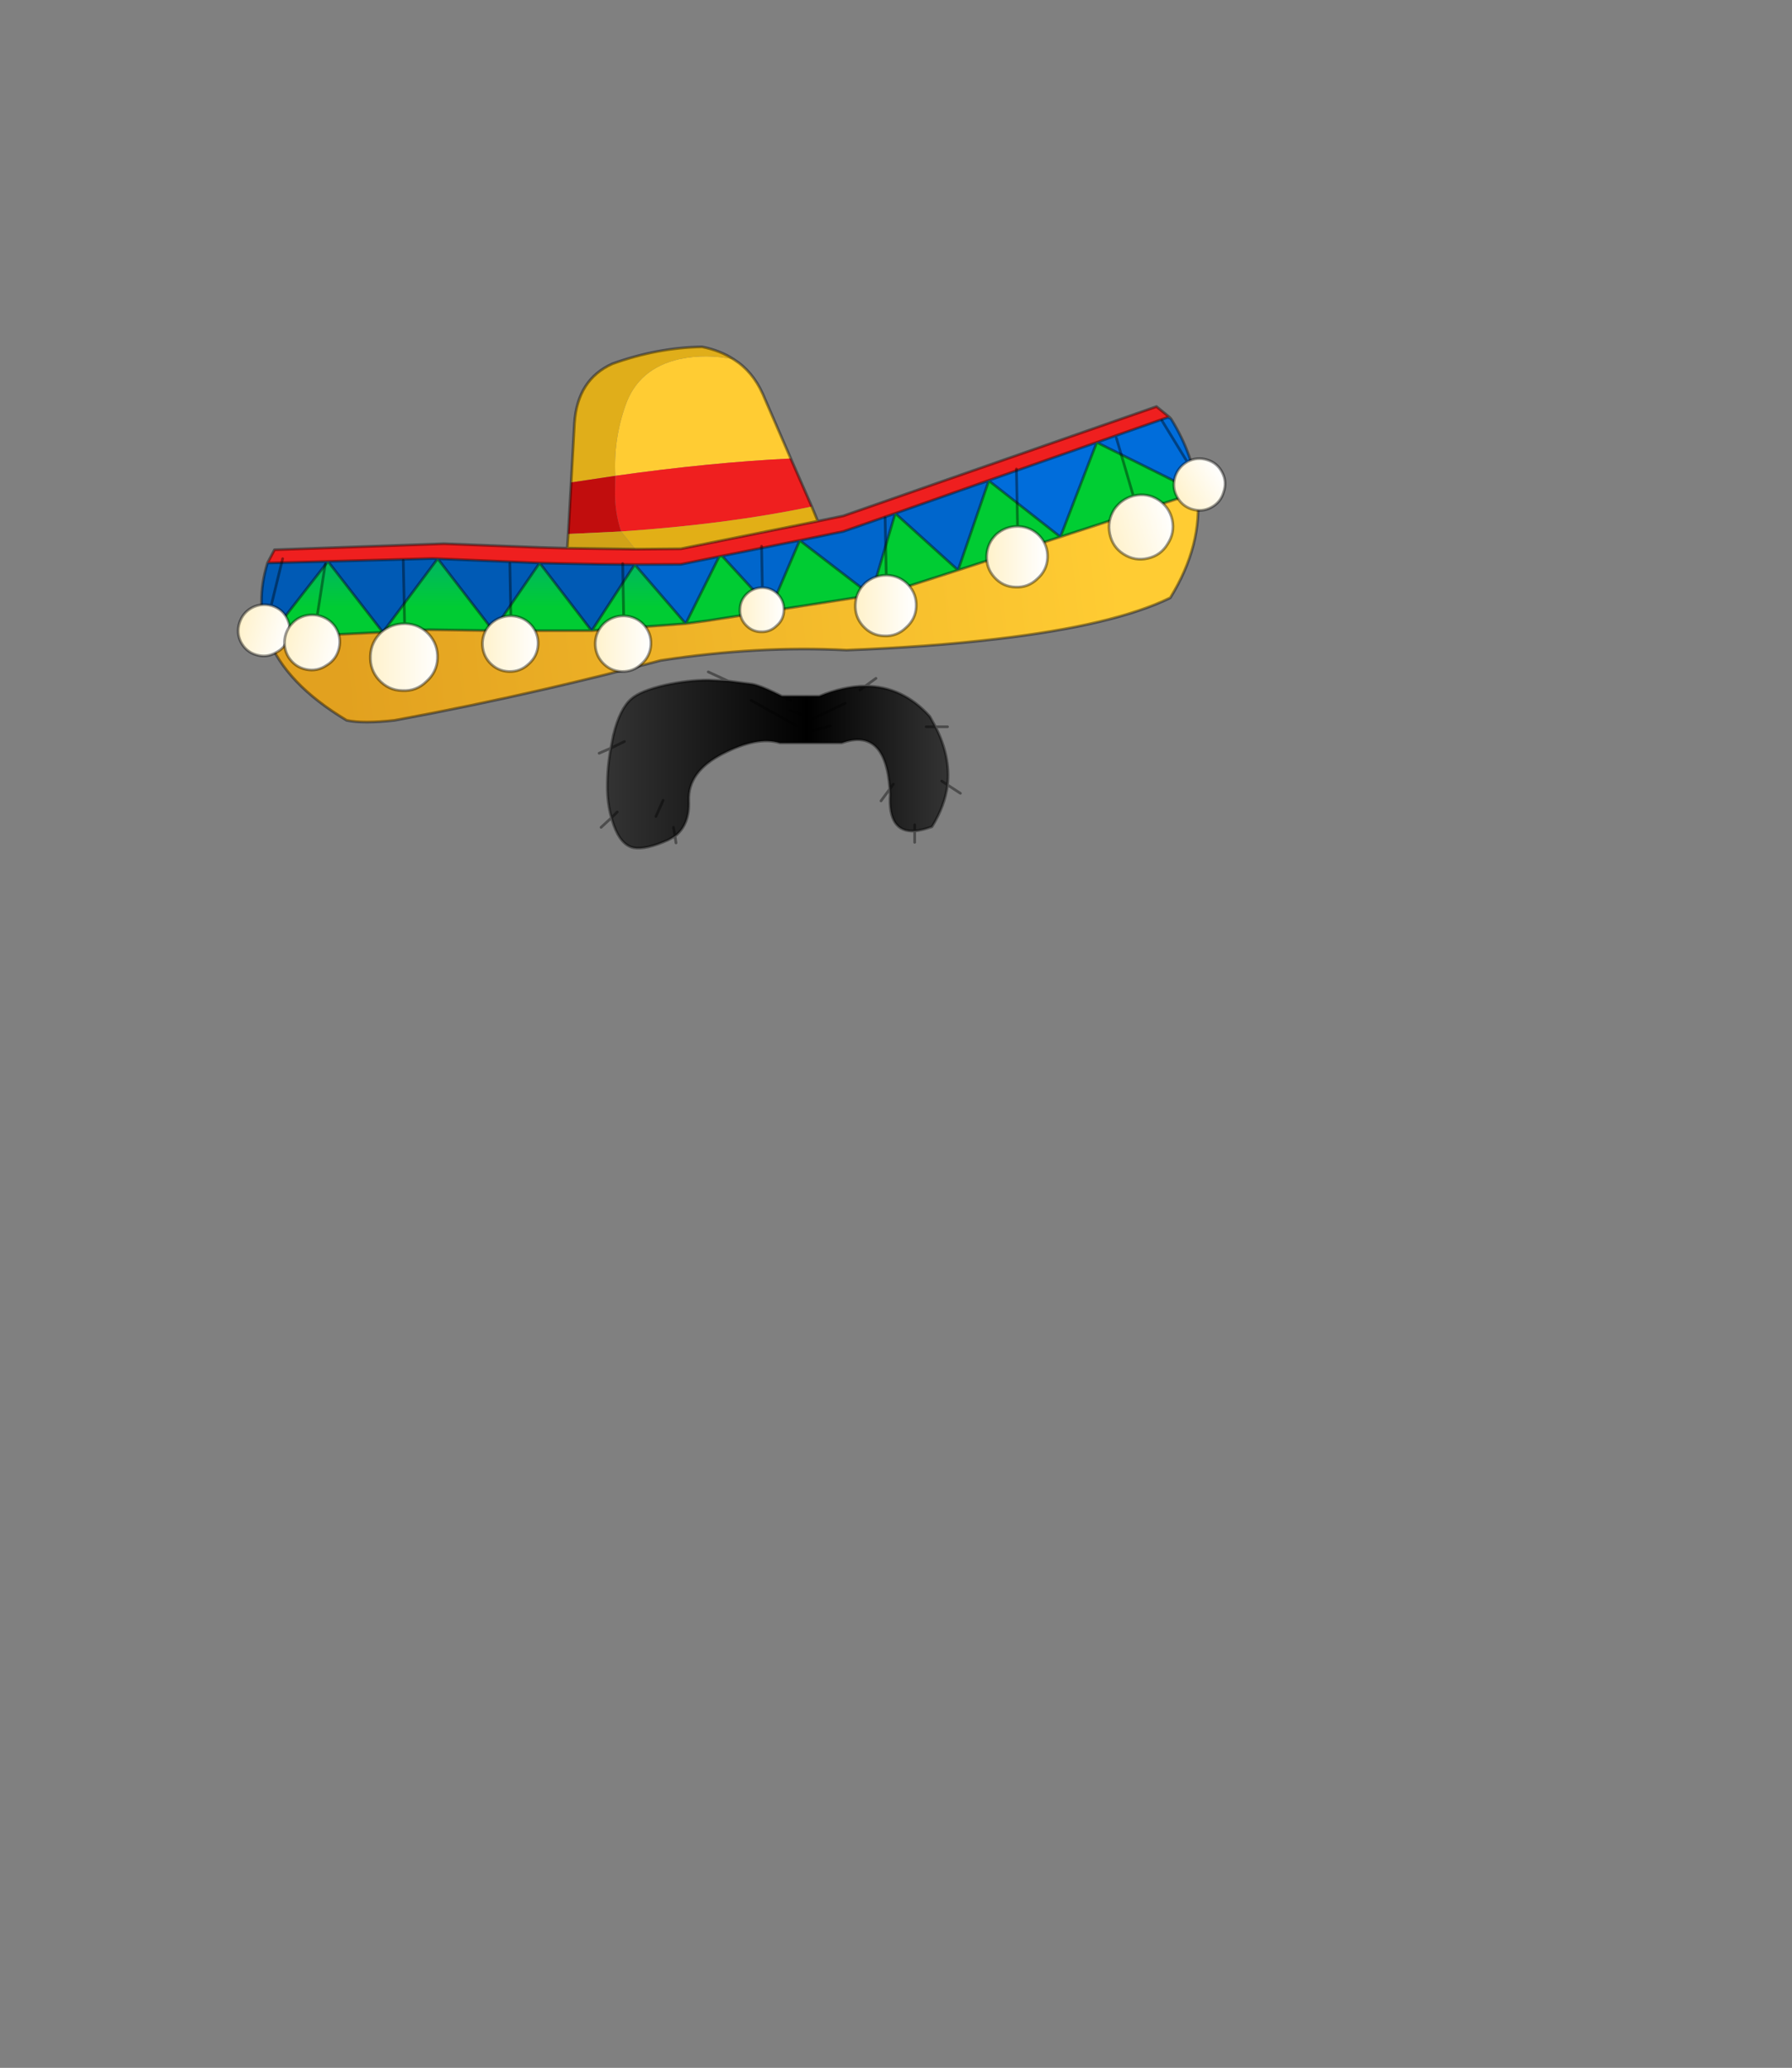 <?xml version="1.0" encoding="UTF-8" standalone="no"?>
<svg xmlns:xlink="http://www.w3.org/1999/xlink" height="531.5px" width="460.6px" xmlns="http://www.w3.org/2000/svg">
  <rect width="100%" height="100%" fill="#808080" stroke="none"/>
  <g transform="matrix(1.0, 0.0, 0.0, 1.0, 193.65, 334.05)">
    <use height="129.55" transform="matrix(1.0, 0.0, 0.0, 1.0, -132.8, -245.25)" width="254.4" xlink:href="#shape0"/>
  </g>
  <defs>
    <g id="shape0" transform="matrix(1.0, 0.0, 0.0, 1.0, 132.8, 245.25)">
      <path d="M27.35 -156.7 L28.75 -157.7 27.35 -156.7 M-6.5 -159.0 L-0.25 -158.2 Q1.65 -157.85 5.4 -156.05 L7.35 -155.1 16.9 -155.1 Q23.3 -157.7 28.75 -157.7 38.35 -157.7 45.35 -149.9 L46.8 -147.25 Q50.7 -139.6 49.9 -132.3 L48.4 -133.3 49.9 -132.3 Q49.2 -126.85 45.9 -121.55 43.35 -120.65 41.45 -120.45 34.55 -120.05 35.15 -129.85 L35.05 -131.25 Q33.95 -147.1 22.7 -143.1 L6.8 -143.1 Q1.05 -144.9 -7.9 -140.3 -16.9 -135.7 -16.6 -128.25 -16.35 -122.05 -20.15 -119.15 L-21.9 -118.15 Q-27.6 -115.6 -30.75 -116.15 -34.0 -116.75 -35.9 -121.95 L-36.5 -123.85 Q-37.55 -127.6 -37.55 -131.85 -37.55 -137.05 -36.65 -141.75 L-36.0 -145.1 Q-34.35 -151.9 -31.35 -154.45 -29.1 -156.45 -22.8 -157.95 -16.9 -159.25 -11.6 -159.25 L-6.5 -159.0 M7.35 -155.1 Q9.5 -154.1 9.7 -154.05 9.5 -154.1 7.35 -155.1 M13.1 -150.15 L9.45 -151.45 13.1 -150.15 M35.95 -132.5 L35.05 -131.25 35.95 -132.5 M41.45 -122.05 L41.45 -120.45 41.45 -122.05 M19.8 -147.5 L14.75 -146.1 19.8 -147.5 M44.4 -147.25 L46.8 -147.25 44.4 -147.25 M13.15 -148.3 L23.6 -153.3 13.15 -148.3 M-33.15 -143.45 L-36.65 -141.75 -33.15 -143.45 M-35.0 -125.35 L-36.5 -123.85 -35.0 -125.35 M-25.05 -124.2 L-23.2 -128.35 -25.05 -124.2 M-20.55 -121.4 L-20.15 -119.15 -20.55 -121.4 M11.1 -147.5 L-0.6 -154.05 11.1 -147.5" fill="url(#gradient0)" fill-rule="evenodd" stroke="none"/>
      <path d="M28.75 -157.7 L27.35 -156.7 M-6.5 -159.0 L-0.25 -158.2 Q1.65 -157.85 5.4 -156.05 L7.35 -155.1 16.9 -155.1 Q23.3 -157.7 28.75 -157.7 L31.5 -159.7 M9.45 -151.45 L13.1 -150.15 M9.7 -154.05 Q9.5 -154.1 7.35 -155.1 M-20.15 -119.15 Q-16.35 -122.05 -16.6 -128.25 -16.9 -135.7 -7.9 -140.3 1.05 -144.9 6.8 -143.1 L22.7 -143.1 Q33.95 -147.1 35.05 -131.25 L35.95 -132.5 M35.05 -131.25 L35.15 -129.85 Q34.55 -120.05 41.45 -120.45 L41.45 -122.05 M35.05 -131.25 L32.8 -128.2 M14.75 -146.1 L19.8 -147.5 M49.9 -132.3 L48.4 -133.3 M49.9 -132.3 Q50.7 -139.6 46.8 -147.25 L44.4 -147.25 M49.9 -132.3 L53.2 -130.15 M46.8 -147.25 L49.9 -147.25 M41.45 -120.45 Q43.35 -120.65 45.9 -121.55 49.2 -126.85 49.9 -132.3 M41.45 -120.45 L41.45 -117.55 M23.6 -153.3 L13.15 -148.3 M46.8 -147.25 L45.35 -149.9 Q38.35 -157.7 28.75 -157.7 M-11.6 -161.35 L-6.5 -159.0 -11.6 -159.25 Q-16.9 -159.25 -22.8 -157.95 -29.1 -156.45 -31.35 -154.45 -34.35 -151.9 -36.0 -145.1 L-36.65 -141.75 -33.15 -143.45 M-36.65 -141.75 Q-37.55 -137.05 -37.55 -131.85 -37.55 -127.6 -36.5 -123.85 L-35.0 -125.35 M-39.65 -140.45 L-36.65 -141.75 M-23.2 -128.35 L-25.05 -124.2 M-36.5 -123.85 L-35.9 -121.95 Q-34.0 -116.75 -30.75 -116.15 -27.6 -115.6 -21.9 -118.15 L-20.15 -119.15 -20.55 -121.4 M-20.15 -119.15 L-19.9 -117.4 M-36.5 -123.85 L-39.15 -121.4 M-0.6 -154.05 L11.1 -147.5" fill="none" stroke="#000000" stroke-linecap="round" stroke-linejoin="round" stroke-opacity="0.4" stroke-width="0.7"/>
      <path d="M-5.0 -241.65 Q-0.2 -238.6 2.4 -232.8 L9.6 -216.2 Q-11.05 -215.2 -35.5 -211.75 -36.0 -221.0 -32.9 -229.8 -29.6 -239.35 -19.0 -241.75 -12.1 -243.2 -5.0 -241.65" fill="#ffcc33" fill-rule="evenodd" stroke="none"/>
      <path d="M9.6 -216.2 L15.0 -203.85 Q-6.7 -199.3 -34.0 -197.45 -35.75 -202.7 -35.55 -208.35 L-35.5 -211.75 Q-11.05 -215.2 9.6 -216.2 M16.55 -200.1 L23.1 -201.45 103.6 -229.55 106.85 -226.9 88.25 -220.35 57.85 -209.65 36.45 -202.1 23.1 -197.45 11.9 -195.15 -8.05 -191.15 -8.8 -191.0 -18.65 -189.0 -30.5 -188.95 Q-39.4 -189.0 -48.1 -189.2 L-54.95 -189.35 -81.15 -190.45 -82.5 -190.5 -109.35 -189.75 -124.9 -189.35 -123.1 -192.75 -79.5 -194.3 -54.95 -193.35 -48.1 -193.15 -47.85 -193.15 -30.5 -192.9 -30.35 -192.9 -18.65 -193.0 16.55 -200.1" fill="#ef1f1f" fill-rule="evenodd" stroke="none"/>
      <path d="M15.0 -203.85 L16.55 -200.1 -18.65 -193.0 -30.35 -192.9 -34.0 -197.45 Q-6.7 -199.3 15.0 -203.85" fill="#e2af16" fill-rule="evenodd" stroke="none"/>
      <path d="M57.85 -209.65 L60.5 -210.5 52.6 -187.5 36.45 -202.1 57.85 -209.65 M30.25 -181.05 L11.9 -195.15 4.4 -177.6 -8.05 -191.15 11.9 -195.15 23.1 -197.45 36.45 -202.1 30.25 -181.05 M-8.8 -191.0 L-17.4 -173.75 -30.5 -188.95 -18.65 -189.0 -8.8 -191.0" fill="#0066cc" fill-rule="evenodd" stroke="none"/>
      <path d="M107.25 -226.5 L107.4 -226.3 Q113.15 -216.95 114.1 -207.5 L114.05 -207.5 88.25 -220.35 78.9 -196.05 60.5 -210.5 57.85 -209.65 88.25 -220.35 106.85 -226.9 106.6 -226.75 107.25 -226.5" fill="#006ddb" fill-rule="evenodd" stroke="none"/>
      <path d="M114.1 -207.5 Q115.55 -194.0 107.15 -180.4 92.8 -173.35 62.4 -169.8 45.6 -167.8 23.95 -166.95 1.3 -168.15 -23.8 -164.3 -38.7 -160.35 -53.45 -156.95 -72.55 -152.55 -91.45 -149.05 L-92.25 -148.9 Q-100.3 -148.0 -104.55 -148.9 -120.3 -158.35 -124.75 -170.1 L-124.65 -170.1 -95.25 -171.55 -83.4 -172.2 -66.9 -171.95 -44.75 -171.95 -41.6 -171.95 -41.55 -171.95 -17.4 -173.75 -11.85 -174.5 4.9 -177.1 30.25 -181.05 35.2 -181.9 52.6 -187.5 78.9 -196.05 114.05 -207.5 114.1 -207.5" fill="url(#gradient1)" fill-rule="evenodd" stroke="none"/>
      <path d="M78.9 -196.05 L88.25 -220.35 114.05 -207.5 78.9 -196.05" fill="#00ce33" fill-rule="evenodd" stroke="none"/>
      <path d="M36.45 -202.1 L52.6 -187.5 60.5 -210.5 78.9 -196.05 52.6 -187.5 35.2 -181.9 30.25 -181.05 36.45 -202.1 M30.25 -181.05 L4.9 -177.1 4.4 -177.6 4.9 -177.1 -11.85 -174.5 -17.4 -173.75 -8.8 -191.0 -8.05 -191.15 4.4 -177.6 11.9 -195.15 30.25 -181.05" fill="#00cc33" fill-rule="evenodd" stroke="none"/>
      <path d="M-46.85 -210.05 L-46.0 -225.3 Q-45.25 -236.5 -36.25 -240.55 -24.7 -244.7 -13.2 -244.9 -8.45 -243.95 -5.0 -241.65 -12.1 -243.2 -19.0 -241.75 -29.6 -239.35 -32.9 -229.8 -36.0 -221.0 -35.5 -211.75 L-46.85 -210.05" fill="#e0ae1a" fill-rule="evenodd" stroke="none"/>
      <path d="M-47.6 -196.8 L-46.85 -210.05 -35.5 -211.75 -35.55 -208.35 Q-35.75 -202.7 -34.0 -197.45 L-47.6 -196.8" fill="#c10d0d" fill-rule="evenodd" stroke="none"/>
      <path d="M-47.85 -193.15 L-47.6 -196.8 -34.0 -197.45 -30.35 -192.9 -30.5 -192.9 -47.85 -193.15" fill="#d1a217" fill-rule="evenodd" stroke="none"/>
      <path d="M-17.4 -173.75 L-41.55 -171.95 -30.5 -188.95 -17.4 -173.75 M-41.6 -171.95 L-44.75 -171.95 -66.9 -171.95 -83.4 -172.2 -95.25 -171.55 -124.65 -170.1 -109.35 -189.75 -95.25 -171.55 -81.15 -190.45 -66.9 -171.95 -54.95 -189.35 -41.6 -171.95" fill="url(#gradient2)" fill-rule="evenodd" stroke="none"/>
      <path d="M-124.75 -170.1 Q-128.05 -179.05 -124.9 -189.35 L-109.35 -189.75 -82.5 -190.5 -81.15 -190.45 -54.95 -189.35 -48.1 -189.2 Q-39.4 -189.0 -30.5 -188.95 L-41.55 -171.95 -41.6 -171.95 -54.95 -189.35 -66.9 -171.95 -81.15 -190.45 -95.25 -171.55 -109.35 -189.75 -124.65 -170.1 -124.75 -170.1" fill="#005ab5" fill-rule="evenodd" stroke="none"/>
      <path d="M9.6 -216.2 L15.0 -203.85 16.55 -200.1 23.1 -201.45 103.6 -229.55 106.85 -226.9 107.25 -226.5 107.4 -226.3 Q113.15 -216.95 114.1 -207.5 115.55 -194.0 107.15 -180.4 92.8 -173.35 62.4 -169.8 45.6 -167.8 23.95 -166.95 1.3 -168.15 -23.8 -164.3 -38.7 -160.35 -53.45 -156.95 -72.55 -152.55 -91.45 -149.05 L-92.25 -148.9 Q-100.3 -148.0 -104.55 -148.9 -120.3 -158.35 -124.75 -170.1 -128.05 -179.05 -124.9 -189.35 L-123.1 -192.75 -79.5 -194.3 -54.95 -193.35 -48.1 -193.15 -47.85 -193.15 -47.6 -196.8 -46.85 -210.05 -46.0 -225.3 Q-45.25 -236.5 -36.25 -240.55 -24.7 -244.7 -13.2 -244.9 -8.45 -243.95 -5.0 -241.65 -0.2 -238.6 2.4 -232.8 L9.6 -216.2 M60.5 -210.5 L57.85 -209.65 36.45 -202.1 52.6 -187.5 60.5 -210.5 78.9 -196.05 88.25 -220.35 57.85 -209.65 M106.85 -226.9 L106.6 -226.75 107.25 -226.5 M114.05 -207.5 L114.1 -207.5 M88.25 -220.35 L106.85 -226.9 M114.05 -207.5 L88.25 -220.35 M52.6 -187.5 L78.9 -196.05 114.05 -207.5 M4.9 -177.1 L30.25 -181.05 11.9 -195.15 4.4 -177.6 4.9 -177.1 -11.85 -174.5 -17.4 -173.75 -41.55 -171.95 -41.6 -171.95 -44.75 -171.95 -66.9 -171.95 -83.4 -172.2 -95.25 -171.55 -124.65 -170.1 -124.75 -170.1 M30.25 -181.05 L35.2 -181.9 52.6 -187.5 M-8.05 -191.15 L11.9 -195.15 23.1 -197.45 36.45 -202.1 30.25 -181.05 M-8.8 -191.0 L-17.4 -173.75 -30.5 -188.95 -41.55 -171.95 M-8.8 -191.0 L-8.05 -191.15 4.4 -177.6 M-30.5 -188.95 L-18.65 -189.0 -8.8 -191.0 M-47.85 -193.15 L-30.5 -192.9 -30.35 -192.9 -18.65 -193.0 16.55 -200.1 M-124.9 -189.35 L-109.35 -189.75 -82.5 -190.5 -81.15 -190.45 -54.95 -189.35 -48.1 -189.2 Q-39.4 -189.0 -30.5 -188.95 M-41.6 -171.95 L-54.95 -189.35 -66.9 -171.95 -81.15 -190.45 -95.25 -171.55 -109.35 -189.75 -124.65 -170.1" fill="none" stroke="#000000" stroke-linecap="round" stroke-linejoin="round" stroke-opacity="0.4" stroke-width="0.7"/>
      <path d="M111.5 -215.35 L111.65 -215.45 Q114.05 -216.65 116.65 -215.85 119.25 -215.05 120.5 -212.6 121.75 -210.2 120.85 -207.55 120.1 -204.95 117.7 -203.65 115.3 -202.35 112.6 -203.2 110.05 -204.05 108.8 -206.5 107.55 -208.9 108.4 -211.55 109.25 -214.05 111.5 -215.35" fill="url(#gradient3)" fill-rule="evenodd" stroke="none"/>
      <path d="M111.5 -215.35 L111.65 -215.45 Q114.05 -216.65 116.65 -215.85 119.25 -215.05 120.5 -212.6 121.75 -210.2 120.85 -207.55 120.1 -204.95 117.7 -203.65 115.3 -202.35 112.6 -203.2 110.05 -204.05 108.8 -206.5 107.55 -208.9 108.4 -211.55 109.25 -214.05 111.5 -215.35 L105.0 -225.95" fill="none" stroke="#000000" stroke-linecap="round" stroke-linejoin="round" stroke-opacity="0.4" stroke-width="0.7"/>
      <path d="M-123.95 -178.4 L-123.75 -178.35 Q-121.15 -177.55 -119.9 -175.15 -118.65 -172.65 -119.5 -170.1 -120.3 -167.5 -122.85 -166.25 -125.2 -164.95 -127.8 -165.75 -130.4 -166.5 -131.75 -169.05 -132.9 -171.4 -132.1 -173.95 -131.25 -176.6 -128.8 -177.9 -126.45 -179.05 -123.95 -178.4" fill="url(#gradient4)" fill-rule="evenodd" stroke="none"/>
      <path d="M-123.95 -178.4 L-123.75 -178.35 Q-121.15 -177.55 -119.9 -175.15 -118.65 -172.65 -119.5 -170.1 -120.3 -167.5 -122.85 -166.25 -125.2 -164.95 -127.8 -165.75 -130.4 -166.5 -131.75 -169.05 -132.9 -171.4 -132.1 -173.95 -131.25 -176.6 -128.8 -177.9 -126.45 -179.05 -123.95 -178.4 L-121.0 -190.45" fill="none" stroke="#000000" stroke-linecap="round" stroke-linejoin="round" stroke-opacity="0.4" stroke-width="0.7"/>
      <path d="M-112.1 -175.9 L-111.9 -175.85 Q-109.0 -175.2 -107.4 -172.8 -105.85 -170.3 -106.5 -167.45 -107.15 -164.6 -109.7 -163.05 -112.15 -161.4 -115.0 -162.0 -117.85 -162.6 -119.5 -165.15 -120.95 -167.55 -120.35 -170.45 -119.7 -173.25 -117.2 -174.95 -114.85 -176.35 -112.1 -175.9" fill="url(#gradient5)" fill-rule="evenodd" stroke="none"/>
      <path d="M-112.1 -175.9 L-111.9 -175.85 Q-109.0 -175.2 -107.4 -172.8 -105.85 -170.3 -106.5 -167.45 -107.15 -164.6 -109.7 -163.05 -112.15 -161.4 -115.0 -162.0 -117.85 -162.6 -119.5 -165.15 -120.95 -167.55 -120.35 -170.45 -119.7 -173.25 -117.2 -174.95 -114.85 -176.35 -112.1 -175.9 L-110.05 -189.05" fill="none" stroke="#000000" stroke-linecap="round" stroke-linejoin="round" stroke-opacity="0.4" stroke-width="0.7"/>
      <path d="M-89.65 -173.75 L-89.4 -173.75 Q-85.85 -173.6 -83.45 -171.05 -81.05 -168.4 -81.2 -164.8 -81.35 -161.25 -84.1 -158.85 -86.65 -156.35 -90.25 -156.55 -93.8 -156.6 -96.3 -159.35 -98.6 -161.9 -98.45 -165.5 -98.3 -169.05 -95.65 -171.55 -93.05 -173.75 -89.65 -173.75" fill="url(#gradient6)" fill-rule="evenodd" stroke="none"/>
      <path d="M-89.65 -173.75 L-89.4 -173.75 Q-85.85 -173.6 -83.45 -171.05 -81.05 -168.4 -81.2 -164.8 -81.35 -161.25 -84.1 -158.85 -86.65 -156.35 -90.25 -156.55 -93.8 -156.6 -96.3 -159.35 -98.6 -161.9 -98.45 -165.5 -98.3 -169.05 -95.65 -171.55 -93.05 -173.75 -89.65 -173.75 L-90.0 -190.0" fill="none" stroke="#000000" stroke-linecap="round" stroke-linejoin="round" stroke-opacity="0.4" stroke-width="0.7"/>
      <path d="M-62.35 -175.75 L-62.15 -175.75 Q-59.2 -175.6 -57.2 -173.5 -55.2 -171.3 -55.35 -168.35 -55.5 -165.4 -57.75 -163.4 -59.9 -161.35 -62.85 -161.45 -65.8 -161.55 -67.85 -163.8 -69.75 -165.95 -69.65 -168.9 -69.5 -171.85 -67.3 -173.9 -65.15 -175.75 -62.35 -175.75" fill="url(#gradient7)" fill-rule="evenodd" stroke="none"/>
      <path d="M-62.35 -175.75 L-62.15 -175.75 Q-59.2 -175.6 -57.2 -173.5 -55.2 -171.3 -55.35 -168.35 -55.5 -165.4 -57.75 -163.4 -59.9 -161.35 -62.85 -161.45 -65.8 -161.55 -67.85 -163.8 -69.75 -165.95 -69.65 -168.9 -69.5 -171.85 -67.3 -173.9 -65.15 -175.75 -62.35 -175.75 L-62.6 -189.2" fill="none" stroke="#000000" stroke-linecap="round" stroke-linejoin="round" stroke-opacity="0.4" stroke-width="0.7"/>
      <path d="M-33.35 -175.75 L-33.15 -175.75 Q-30.2 -175.6 -28.2 -173.5 -26.2 -171.3 -26.35 -168.35 -26.5 -165.4 -28.75 -163.4 -30.9 -161.35 -33.85 -161.45 -36.8 -161.55 -38.85 -163.8 -40.75 -165.95 -40.65 -168.9 -40.5 -171.85 -38.3 -173.9 -36.15 -175.75 -33.35 -175.75" fill="url(#gradient8)" fill-rule="evenodd" stroke="none"/>
      <path d="M-33.35 -175.75 L-33.15 -175.75 Q-30.2 -175.6 -28.2 -173.5 -26.2 -171.3 -26.35 -168.35 -26.5 -165.4 -28.75 -163.4 -30.9 -161.35 -33.85 -161.45 -36.8 -161.55 -38.85 -163.8 -40.75 -165.95 -40.65 -168.9 -40.5 -171.85 -38.3 -173.9 -36.15 -175.75 -33.35 -175.75 L-33.6 -189.2" fill="none" stroke="#000000" stroke-linecap="round" stroke-linejoin="round" stroke-opacity="0.4" stroke-width="0.7"/>
      <path d="M2.3 -183.0 L2.45 -183.0 Q4.8 -182.9 6.4 -181.2 7.95 -179.45 7.85 -177.1 7.75 -174.75 5.95 -173.2 4.25 -171.55 1.9 -171.65 -0.4 -171.7 -2.05 -173.5 -3.6 -175.2 -3.45 -177.55 -3.35 -179.9 -1.6 -181.5 0.05 -183.0 2.3 -183.0" fill="url(#gradient9)" fill-rule="evenodd" stroke="none"/>
      <path d="M2.3 -183.0 L2.45 -183.0 Q4.8 -182.9 6.4 -181.2 7.95 -179.45 7.85 -177.1 7.75 -174.75 5.95 -173.2 4.25 -171.55 1.9 -171.65 -0.4 -171.7 -2.05 -173.5 -3.6 -175.2 -3.45 -177.55 -3.35 -179.9 -1.6 -181.5 0.05 -183.0 2.3 -183.0 L2.1 -193.65" fill="none" stroke="#000000" stroke-linecap="round" stroke-linejoin="round" stroke-opacity="0.4" stroke-width="0.7"/>
      <path d="M34.15 -186.2 L34.4 -186.2 Q37.6 -186.05 39.8 -183.75 42.0 -181.35 41.85 -178.1 41.7 -174.9 39.2 -172.7 36.85 -170.45 33.65 -170.6 30.4 -170.65 28.15 -173.15 26.05 -175.5 26.2 -178.7 26.35 -181.95 28.75 -184.2 31.1 -186.2 34.15 -186.2" fill="url(#gradient10)" fill-rule="evenodd" stroke="none"/>
      <path d="M34.15 -186.2 L34.4 -186.2 Q37.6 -186.05 39.8 -183.75 42.0 -181.35 41.85 -178.1 41.7 -174.9 39.2 -172.7 36.85 -170.45 33.65 -170.6 30.4 -170.65 28.15 -173.15 26.05 -175.5 26.2 -178.7 26.35 -181.95 28.75 -184.2 31.1 -186.2 34.15 -186.2 L33.85 -200.95" fill="none" stroke="#000000" stroke-linecap="round" stroke-linejoin="round" stroke-opacity="0.4" stroke-width="0.7"/>
      <path d="M67.9 -198.75 L68.15 -198.75 Q71.35 -198.6 73.55 -196.3 75.75 -193.9 75.6 -190.65 75.45 -187.45 72.95 -185.25 70.6 -183.0 67.4 -183.15 64.15 -183.2 61.9 -185.7 59.8 -188.05 59.95 -191.25 60.1 -194.5 62.5 -196.75 64.85 -198.75 67.9 -198.75" fill="url(#gradient11)" fill-rule="evenodd" stroke="none"/>
      <path d="M67.9 -198.75 L68.15 -198.75 Q71.35 -198.6 73.55 -196.3 75.75 -193.9 75.6 -190.65 75.45 -187.45 72.95 -185.25 70.6 -183.0 67.4 -183.15 64.15 -183.2 61.9 -185.7 59.8 -188.05 59.95 -191.25 60.1 -194.5 62.5 -196.75 64.85 -198.75 67.9 -198.75 L67.6 -213.5" fill="none" stroke="#000000" stroke-linecap="round" stroke-linejoin="round" stroke-opacity="0.4" stroke-width="0.7"/>
      <path d="M97.65 -206.6 L97.9 -206.65 Q101.2 -207.4 104.05 -205.6 106.9 -203.75 107.65 -200.45 108.35 -197.1 106.45 -194.2 104.7 -191.3 101.4 -190.55 98.05 -189.75 95.1 -191.65 92.3 -193.45 91.6 -196.8 90.9 -200.1 92.7 -203.05 94.55 -205.75 97.65 -206.6" fill="url(#gradient12)" fill-rule="evenodd" stroke="none"/>
      <path d="M97.65 -206.6 L97.9 -206.65 Q101.2 -207.4 104.05 -205.6 106.9 -203.75 107.65 -200.45 108.35 -197.1 106.45 -194.2 104.7 -191.3 101.4 -190.55 98.05 -189.75 95.1 -191.65 92.3 -193.45 91.6 -196.8 90.9 -200.1 92.7 -203.05 94.55 -205.75 97.65 -206.6 L93.3 -221.45" fill="none" stroke="#000000" stroke-linecap="round" stroke-linejoin="round" stroke-opacity="0.4" stroke-width="0.7"/>
    </g>
    <linearGradient gradientTransform="matrix(0.053, 0.0, 0.0, 0.026, 6.2, -137.7)" gradientUnits="userSpaceOnUse" id="gradient0" spreadMethod="pad" x1="-819.2" x2="819.2">
      <stop offset="0.0" stop-color="#333333"/>
      <stop offset="0.588" stop-color="#000000"/>
      <stop offset="1.0" stop-color="#333333"/>
    </linearGradient>
    <linearGradient gradientTransform="matrix(-0.124, 0.014, -0.004, -0.036, -5.25, -178.0)" gradientUnits="userSpaceOnUse" id="gradient1" spreadMethod="pad" x1="-819.2" x2="819.2">
      <stop offset="0.012" stop-color="#ffcc33"/>
      <stop offset="1.0" stop-color="#e2a11f"/>
    </linearGradient>
    <linearGradient gradientTransform="matrix(0.0, -0.006, 0.012, 0.0, -114.0, -182.8)" gradientUnits="userSpaceOnUse" id="gradient2" spreadMethod="pad" x1="-819.2" x2="819.2">
      <stop offset="0.012" stop-color="#00cc33"/>
      <stop offset="1.0" stop-color="#00ba59"/>
    </linearGradient>
    <linearGradient gradientTransform="matrix(0.007, -0.004, 0.004, 0.007, 114.65, -209.5)" gradientUnits="userSpaceOnUse" id="gradient3" spreadMethod="pad" x1="-819.2" x2="819.2">
      <stop offset="0.012" stop-color="#fff2cc"/>
      <stop offset="1.0" stop-color="#ffffff"/>
    </linearGradient>
    <linearGradient gradientTransform="matrix(0.008, 0.002, -0.002, 0.008, -125.8, -172.05)" gradientUnits="userSpaceOnUse" id="gradient4" spreadMethod="pad" x1="-819.2" x2="819.2">
      <stop offset="0.012" stop-color="#fff2cc"/>
      <stop offset="1.0" stop-color="#ffffff"/>
    </linearGradient>
    <linearGradient gradientTransform="matrix(0.009, 0.002, -0.002, 0.009, -113.4, -168.95)" gradientUnits="userSpaceOnUse" id="gradient5" spreadMethod="pad" x1="-819.2" x2="819.2">
      <stop offset="0.012" stop-color="#fff2cc"/>
      <stop offset="1.0" stop-color="#ffffff"/>
    </linearGradient>
    <linearGradient gradientTransform="matrix(0.011, 0.0, 0.0, 0.011, -89.8, -165.15)" gradientUnits="userSpaceOnUse" id="gradient6" spreadMethod="pad" x1="-819.2" x2="819.2">
      <stop offset="0.012" stop-color="#fff2cc"/>
      <stop offset="1.0" stop-color="#ffffff"/>
    </linearGradient>
    <linearGradient gradientTransform="matrix(0.009, 0.0, 0.0, 0.009, -62.5, -168.6)" gradientUnits="userSpaceOnUse" id="gradient7" spreadMethod="pad" x1="-819.2" x2="819.2">
      <stop offset="0.012" stop-color="#fff2cc"/>
      <stop offset="1.0" stop-color="#ffffff"/>
    </linearGradient>
    <linearGradient gradientTransform="matrix(0.009, 0.0, 0.0, 0.009, -33.5, -168.6)" gradientUnits="userSpaceOnUse" id="gradient8" spreadMethod="pad" x1="-819.2" x2="819.2">
      <stop offset="0.012" stop-color="#fff2cc"/>
      <stop offset="1.0" stop-color="#ffffff"/>
    </linearGradient>
    <linearGradient gradientTransform="matrix(0.007, 0.0, 0.0, 0.007, 2.2, -177.3)" gradientUnits="userSpaceOnUse" id="gradient9" spreadMethod="pad" x1="-819.2" x2="819.2">
      <stop offset="0.012" stop-color="#fff2cc"/>
      <stop offset="1.0" stop-color="#ffffff"/>
    </linearGradient>
    <linearGradient gradientTransform="matrix(0.009, 0.0, 0.0, 0.009, 34.0, -178.4)" gradientUnits="userSpaceOnUse" id="gradient10" spreadMethod="pad" x1="-819.2" x2="819.2">
      <stop offset="0.012" stop-color="#fff2cc"/>
      <stop offset="1.0" stop-color="#ffffff"/>
    </linearGradient>
    <linearGradient gradientTransform="matrix(0.009, 0.0, 0.0, 0.009, 67.75, -190.95)" gradientUnits="userSpaceOnUse" id="gradient11" spreadMethod="pad" x1="-819.2" x2="819.2">
      <stop offset="0.012" stop-color="#fff2cc"/>
      <stop offset="1.0" stop-color="#ffffff"/>
    </linearGradient>
    <linearGradient gradientTransform="matrix(0.01, -0.003, 0.003, 0.01, 99.6, -198.6)" gradientUnits="userSpaceOnUse" id="gradient12" spreadMethod="pad" x1="-819.2" x2="819.2">
      <stop offset="0.012" stop-color="#fff2cc"/>
      <stop offset="1.0" stop-color="#ffffff"/>
    </linearGradient>
  </defs>
</svg>
